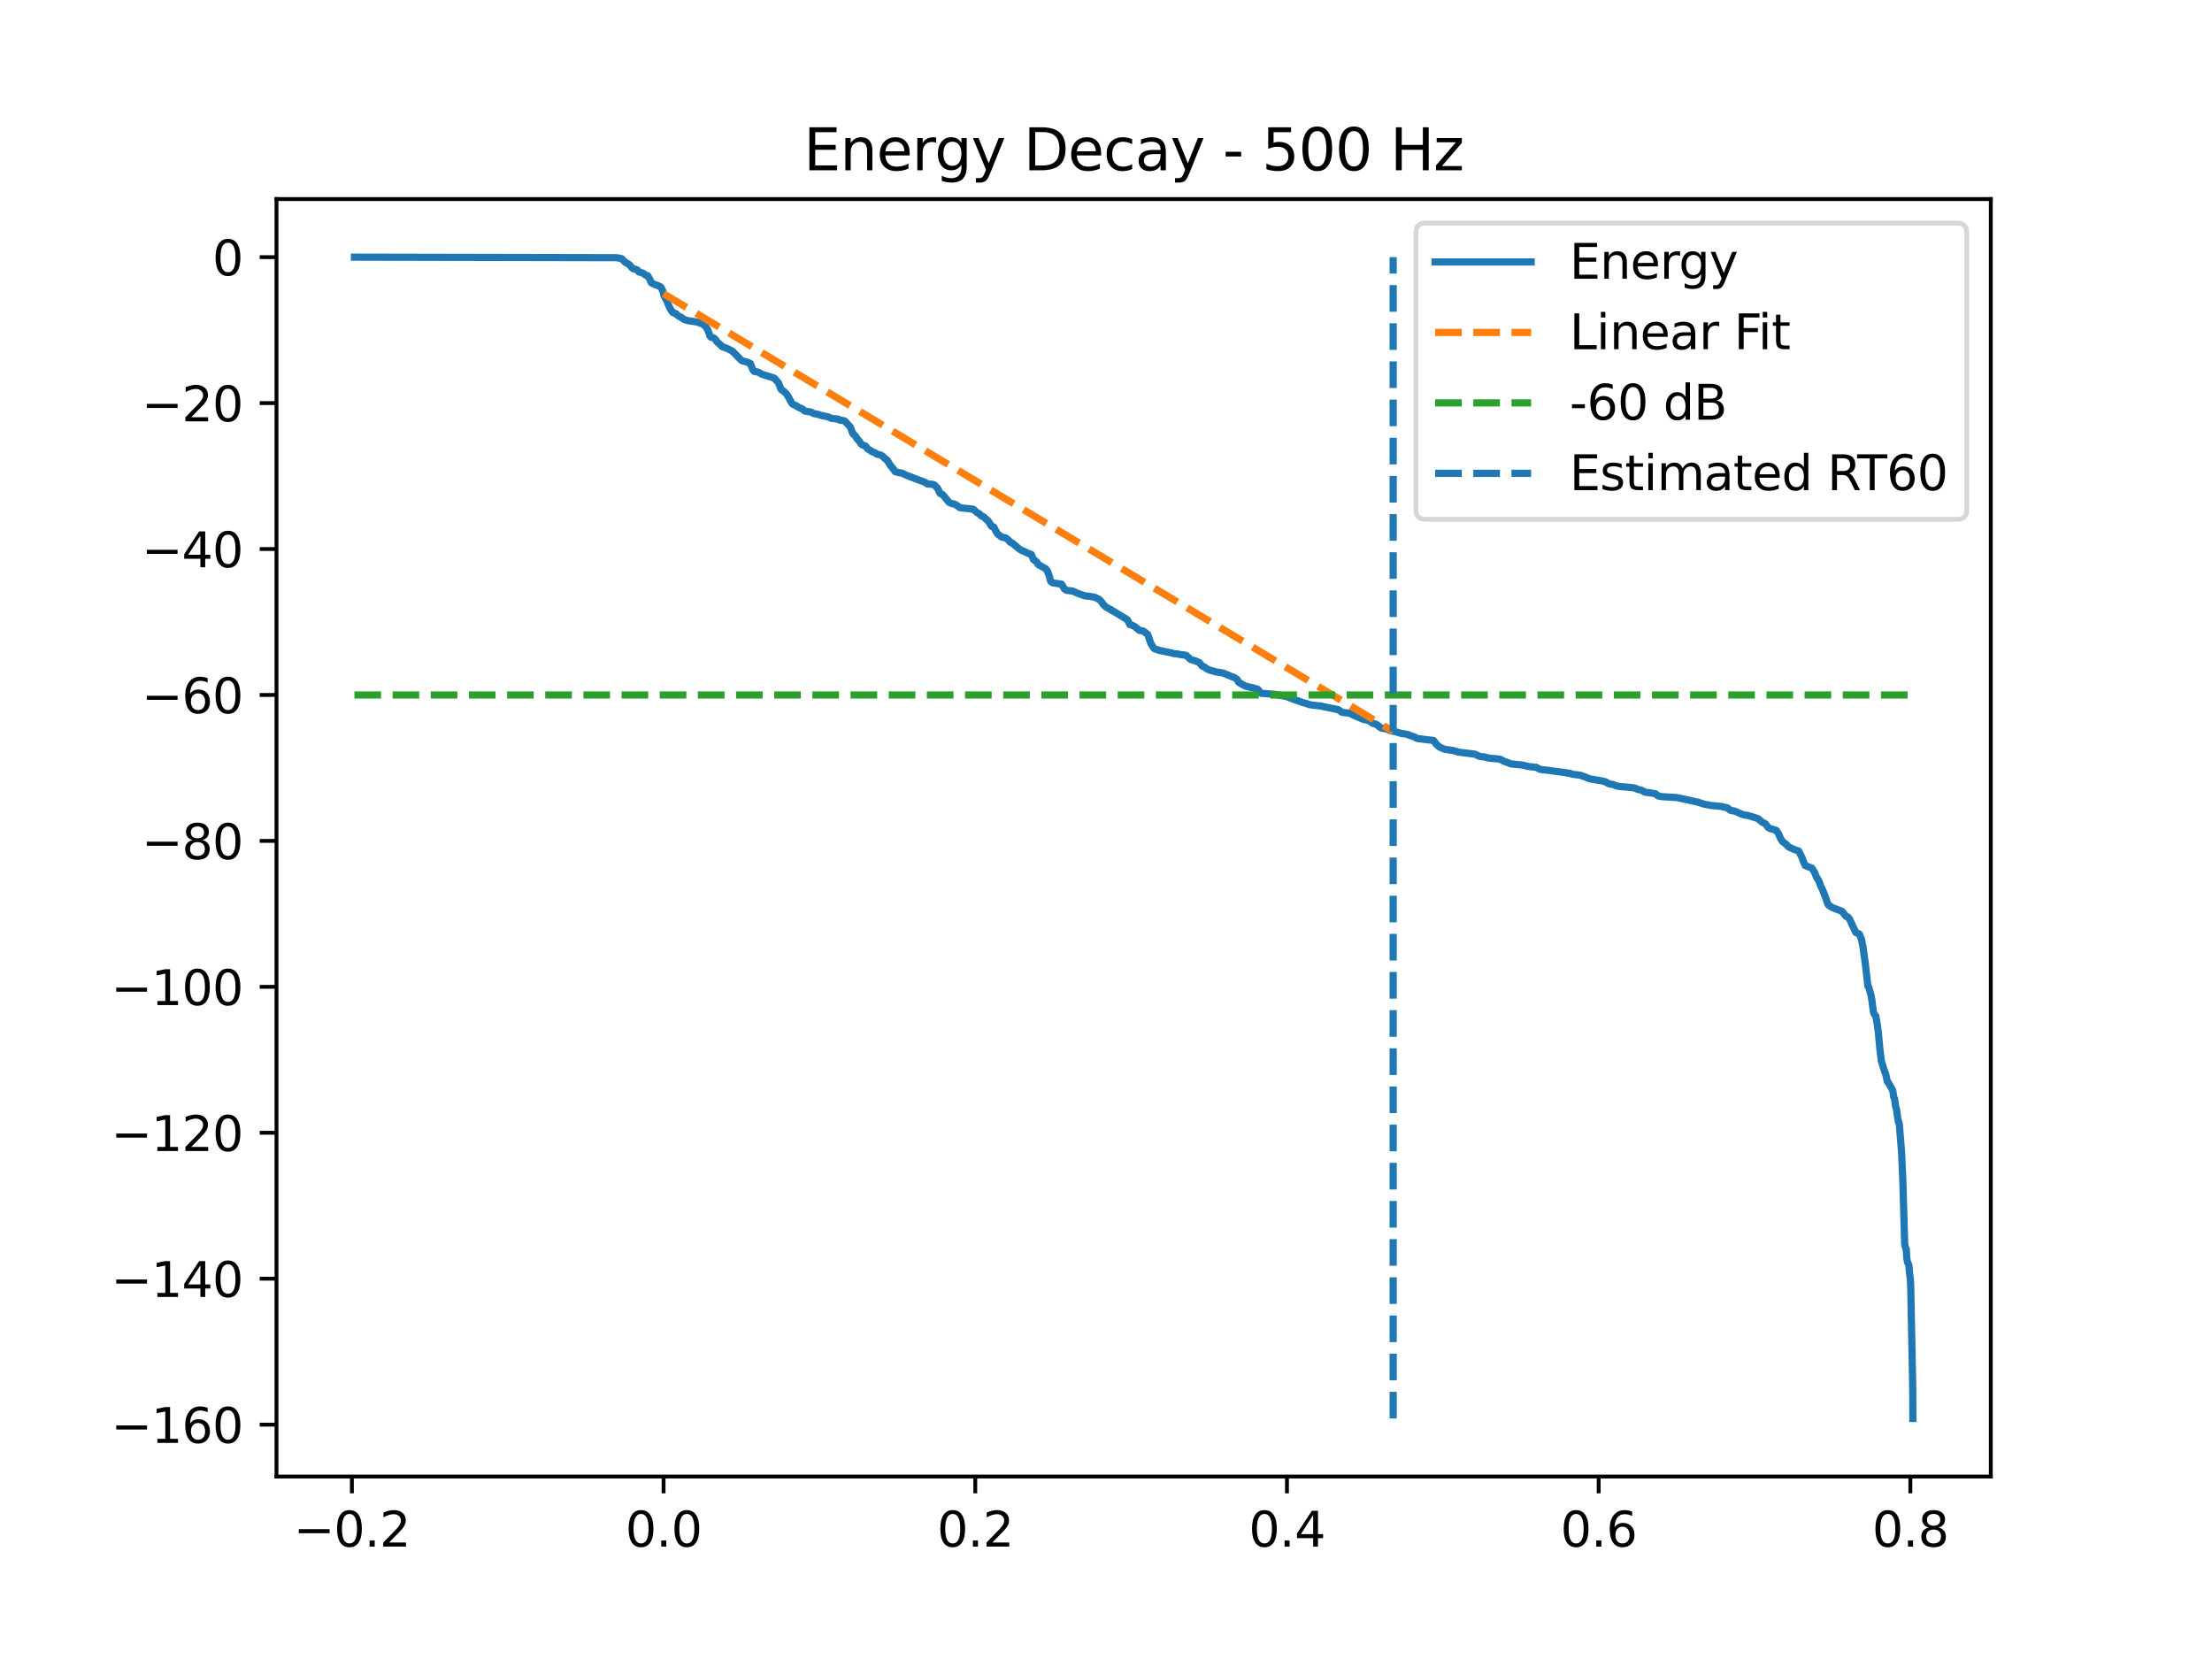 <?xml version="1.0" encoding="utf-8" standalone="no"?>
<!DOCTYPE svg PUBLIC "-//W3C//DTD SVG 1.1//EN"
  "http://www.w3.org/Graphics/SVG/1.1/DTD/svg11.dtd">
<svg xmlns:xlink="http://www.w3.org/1999/xlink" width="460.8pt" height="345.6pt" viewBox="0 0 460.8 345.6" xmlns="http://www.w3.org/2000/svg" version="1.1">
 <defs>
  <style type="text/css">*{stroke-linejoin: round; stroke-linecap: butt}</style>
 </defs>
 <g id="figure_1">
  <g id="patch_1">
   <path d="M 0 345.6 
L 460.8 345.6 
L 460.8 0 
L 0 0 
z
" style="fill: #ffffff"/>
  </g>
  <g id="axes_1">
   <g id="patch_2">
    <path d="M 57.6 307.584 
L 414.72 307.584 
L 414.72 41.472 
L 57.6 41.472 
z
" style="fill: #ffffff"/>
   </g>
   <g id="matplotlib.axis_1">
    <g id="xtick_1">
     <g id="line2d_1">
      <defs>
       <path id="m80b28bfad6" d="M 0 0 
L 0 3.5 
" style="stroke: #000000; stroke-width: 0.8"/>
      </defs>
      <g>
       <use xlink:href="#m80b28bfad6" x="73.305" y="307.584" style="stroke: #000000; stroke-width: 0.8"/>
      </g>
     </g>
     <g id="text_1">
      <!-- −0.2 -->
      <g transform="translate(61.164 322.182) scale(0.1 -0.1)">
       <defs>
        <path id="DejaVuSans-2212" d="M 678 2272 
L 4684 2272 
L 4684 1741 
L 678 1741 
L 678 2272 
z
" transform="scale(0.016)"/>
        <path id="DejaVuSans-30" d="M 2034 4250 
Q 1547 4250 1301 3770 
Q 1056 3291 1056 2328 
Q 1056 1369 1301 889 
Q 1547 409 2034 409 
Q 2525 409 2770 889 
Q 3016 1369 3016 2328 
Q 3016 3291 2770 3770 
Q 2525 4250 2034 4250 
z
M 2034 4750 
Q 2819 4750 3233 4129 
Q 3647 3509 3647 2328 
Q 3647 1150 3233 529 
Q 2819 -91 2034 -91 
Q 1250 -91 836 529 
Q 422 1150 422 2328 
Q 422 3509 836 4129 
Q 1250 4750 2034 4750 
z
" transform="scale(0.016)"/>
        <path id="DejaVuSans-2e" d="M 684 794 
L 1344 794 
L 1344 0 
L 684 0 
L 684 794 
z
" transform="scale(0.016)"/>
        <path id="DejaVuSans-32" d="M 1228 531 
L 3431 531 
L 3431 0 
L 469 0 
L 469 531 
Q 828 903 1448 1529 
Q 2069 2156 2228 2338 
Q 2531 2678 2651 2914 
Q 2772 3150 2772 3378 
Q 2772 3750 2511 3984 
Q 2250 4219 1831 4219 
Q 1534 4219 1204 4116 
Q 875 4013 500 3803 
L 500 4441 
Q 881 4594 1212 4672 
Q 1544 4750 1819 4750 
Q 2544 4750 2975 4387 
Q 3406 4025 3406 3419 
Q 3406 3131 3298 2873 
Q 3191 2616 2906 2266 
Q 2828 2175 2409 1742 
Q 1991 1309 1228 531 
z
" transform="scale(0.016)"/>
       </defs>
       <use xlink:href="#DejaVuSans-2212"/>
       <use xlink:href="#DejaVuSans-30" transform="translate(83.789 0)"/>
       <use xlink:href="#DejaVuSans-2e" transform="translate(147.412 0)"/>
       <use xlink:href="#DejaVuSans-32" transform="translate(179.199 0)"/>
      </g>
     </g>
    </g>
    <g id="xtick_2">
     <g id="line2d_2">
      <g>
       <use xlink:href="#m80b28bfad6" x="138.236" y="307.584" style="stroke: #000000; stroke-width: 0.8"/>
      </g>
     </g>
     <g id="text_2">
      <!-- 0.0 -->
      <g transform="translate(130.285 322.182) scale(0.1 -0.1)">
       <use xlink:href="#DejaVuSans-30"/>
       <use xlink:href="#DejaVuSans-2e" transform="translate(63.623 0)"/>
       <use xlink:href="#DejaVuSans-30" transform="translate(95.41 0)"/>
      </g>
     </g>
    </g>
    <g id="xtick_3">
     <g id="line2d_3">
      <g>
       <use xlink:href="#m80b28bfad6" x="203.167" y="307.584" style="stroke: #000000; stroke-width: 0.8"/>
      </g>
     </g>
     <g id="text_3">
      <!-- 0.2 -->
      <g transform="translate(195.215 322.182) scale(0.1 -0.1)">
       <use xlink:href="#DejaVuSans-30"/>
       <use xlink:href="#DejaVuSans-2e" transform="translate(63.623 0)"/>
       <use xlink:href="#DejaVuSans-32" transform="translate(95.41 0)"/>
      </g>
     </g>
    </g>
    <g id="xtick_4">
     <g id="line2d_4">
      <g>
       <use xlink:href="#m80b28bfad6" x="268.098" y="307.584" style="stroke: #000000; stroke-width: 0.8"/>
      </g>
     </g>
     <g id="text_4">
      <!-- 0.4 -->
      <g transform="translate(260.146 322.182) scale(0.1 -0.1)">
       <defs>
        <path id="DejaVuSans-34" d="M 2419 4116 
L 825 1625 
L 2419 1625 
L 2419 4116 
z
M 2253 4666 
L 3047 4666 
L 3047 1625 
L 3713 1625 
L 3713 1100 
L 3047 1100 
L 3047 0 
L 2419 0 
L 2419 1100 
L 313 1100 
L 313 1709 
L 2253 4666 
z
" transform="scale(0.016)"/>
       </defs>
       <use xlink:href="#DejaVuSans-30"/>
       <use xlink:href="#DejaVuSans-2e" transform="translate(63.623 0)"/>
       <use xlink:href="#DejaVuSans-34" transform="translate(95.41 0)"/>
      </g>
     </g>
    </g>
    <g id="xtick_5">
     <g id="line2d_5">
      <g>
       <use xlink:href="#m80b28bfad6" x="333.029" y="307.584" style="stroke: #000000; stroke-width: 0.8"/>
      </g>
     </g>
     <g id="text_5">
      <!-- 0.6 -->
      <g transform="translate(325.077 322.182) scale(0.1 -0.1)">
       <defs>
        <path id="DejaVuSans-36" d="M 2113 2584 
Q 1688 2584 1439 2293 
Q 1191 2003 1191 1497 
Q 1191 994 1439 701 
Q 1688 409 2113 409 
Q 2538 409 2786 701 
Q 3034 994 3034 1497 
Q 3034 2003 2786 2293 
Q 2538 2584 2113 2584 
z
M 3366 4563 
L 3366 3988 
Q 3128 4100 2886 4159 
Q 2644 4219 2406 4219 
Q 1781 4219 1451 3797 
Q 1122 3375 1075 2522 
Q 1259 2794 1537 2939 
Q 1816 3084 2150 3084 
Q 2853 3084 3261 2657 
Q 3669 2231 3669 1497 
Q 3669 778 3244 343 
Q 2819 -91 2113 -91 
Q 1303 -91 875 529 
Q 447 1150 447 2328 
Q 447 3434 972 4092 
Q 1497 4750 2381 4750 
Q 2619 4750 2861 4703 
Q 3103 4656 3366 4563 
z
" transform="scale(0.016)"/>
       </defs>
       <use xlink:href="#DejaVuSans-30"/>
       <use xlink:href="#DejaVuSans-2e" transform="translate(63.623 0)"/>
       <use xlink:href="#DejaVuSans-36" transform="translate(95.41 0)"/>
      </g>
     </g>
    </g>
    <g id="xtick_6">
     <g id="line2d_6">
      <g>
       <use xlink:href="#m80b28bfad6" x="397.96" y="307.584" style="stroke: #000000; stroke-width: 0.8"/>
      </g>
     </g>
     <g id="text_6">
      <!-- 0.8 -->
      <g transform="translate(390.008 322.182) scale(0.1 -0.1)">
       <defs>
        <path id="DejaVuSans-38" d="M 2034 2216 
Q 1584 2216 1326 1975 
Q 1069 1734 1069 1313 
Q 1069 891 1326 650 
Q 1584 409 2034 409 
Q 2484 409 2743 651 
Q 3003 894 3003 1313 
Q 3003 1734 2745 1975 
Q 2488 2216 2034 2216 
z
M 1403 2484 
Q 997 2584 770 2862 
Q 544 3141 544 3541 
Q 544 4100 942 4425 
Q 1341 4750 2034 4750 
Q 2731 4750 3128 4425 
Q 3525 4100 3525 3541 
Q 3525 3141 3298 2862 
Q 3072 2584 2669 2484 
Q 3125 2378 3379 2068 
Q 3634 1759 3634 1313 
Q 3634 634 3220 271 
Q 2806 -91 2034 -91 
Q 1263 -91 848 271 
Q 434 634 434 1313 
Q 434 1759 690 2068 
Q 947 2378 1403 2484 
z
M 1172 3481 
Q 1172 3119 1398 2916 
Q 1625 2713 2034 2713 
Q 2441 2713 2670 2916 
Q 2900 3119 2900 3481 
Q 2900 3844 2670 4047 
Q 2441 4250 2034 4250 
Q 1625 4250 1398 4047 
Q 1172 3844 1172 3481 
z
" transform="scale(0.016)"/>
       </defs>
       <use xlink:href="#DejaVuSans-30"/>
       <use xlink:href="#DejaVuSans-2e" transform="translate(63.623 0)"/>
       <use xlink:href="#DejaVuSans-38" transform="translate(95.41 0)"/>
      </g>
     </g>
    </g>
   </g>
   <g id="matplotlib.axis_2">
    <g id="ytick_1">
     <g id="line2d_7">
      <defs>
       <path id="mfe8aa0fa8b" d="M 0 0 
L -3.5 0 
" style="stroke: #000000; stroke-width: 0.8"/>
      </defs>
      <g>
       <use xlink:href="#mfe8aa0fa8b" x="57.6" y="296.78" style="stroke: #000000; stroke-width: 0.8"/>
      </g>
     </g>
     <g id="text_7">
      <!-- −160 -->
      <g transform="translate(23.133 300.579) scale(0.1 -0.1)">
       <defs>
        <path id="DejaVuSans-31" d="M 794 531 
L 1825 531 
L 1825 4091 
L 703 3866 
L 703 4441 
L 1819 4666 
L 2450 4666 
L 2450 531 
L 3481 531 
L 3481 0 
L 794 0 
L 794 531 
z
" transform="scale(0.016)"/>
       </defs>
       <use xlink:href="#DejaVuSans-2212"/>
       <use xlink:href="#DejaVuSans-31" transform="translate(83.789 0)"/>
       <use xlink:href="#DejaVuSans-36" transform="translate(147.412 0)"/>
       <use xlink:href="#DejaVuSans-30" transform="translate(211.035 0)"/>
      </g>
     </g>
    </g>
    <g id="ytick_2">
     <g id="line2d_8">
      <g>
       <use xlink:href="#mfe8aa0fa8b" x="57.6" y="266.378" style="stroke: #000000; stroke-width: 0.8"/>
      </g>
     </g>
     <g id="text_8">
      <!-- −140 -->
      <g transform="translate(23.133 270.177) scale(0.1 -0.1)">
       <use xlink:href="#DejaVuSans-2212"/>
       <use xlink:href="#DejaVuSans-31" transform="translate(83.789 0)"/>
       <use xlink:href="#DejaVuSans-34" transform="translate(147.412 0)"/>
       <use xlink:href="#DejaVuSans-30" transform="translate(211.035 0)"/>
      </g>
     </g>
    </g>
    <g id="ytick_3">
     <g id="line2d_9">
      <g>
       <use xlink:href="#mfe8aa0fa8b" x="57.6" y="235.977" style="stroke: #000000; stroke-width: 0.8"/>
      </g>
     </g>
     <g id="text_9">
      <!-- −120 -->
      <g transform="translate(23.133 239.776) scale(0.1 -0.1)">
       <use xlink:href="#DejaVuSans-2212"/>
       <use xlink:href="#DejaVuSans-31" transform="translate(83.789 0)"/>
       <use xlink:href="#DejaVuSans-32" transform="translate(147.412 0)"/>
       <use xlink:href="#DejaVuSans-30" transform="translate(211.035 0)"/>
      </g>
     </g>
    </g>
    <g id="ytick_4">
     <g id="line2d_10">
      <g>
       <use xlink:href="#mfe8aa0fa8b" x="57.6" y="205.575" style="stroke: #000000; stroke-width: 0.8"/>
      </g>
     </g>
     <g id="text_10">
      <!-- −100 -->
      <g transform="translate(23.133 209.374) scale(0.1 -0.1)">
       <use xlink:href="#DejaVuSans-2212"/>
       <use xlink:href="#DejaVuSans-31" transform="translate(83.789 0)"/>
       <use xlink:href="#DejaVuSans-30" transform="translate(147.412 0)"/>
       <use xlink:href="#DejaVuSans-30" transform="translate(211.035 0)"/>
      </g>
     </g>
    </g>
    <g id="ytick_5">
     <g id="line2d_11">
      <g>
       <use xlink:href="#mfe8aa0fa8b" x="57.6" y="175.174" style="stroke: #000000; stroke-width: 0.8"/>
      </g>
     </g>
     <g id="text_11">
      <!-- −80 -->
      <g transform="translate(29.495 178.973) scale(0.1 -0.1)">
       <use xlink:href="#DejaVuSans-2212"/>
       <use xlink:href="#DejaVuSans-38" transform="translate(83.789 0)"/>
       <use xlink:href="#DejaVuSans-30" transform="translate(147.412 0)"/>
      </g>
     </g>
    </g>
    <g id="ytick_6">
     <g id="line2d_12">
      <g>
       <use xlink:href="#mfe8aa0fa8b" x="57.6" y="144.772" style="stroke: #000000; stroke-width: 0.8"/>
      </g>
     </g>
     <g id="text_12">
      <!-- −60 -->
      <g transform="translate(29.495 148.572) scale(0.1 -0.1)">
       <use xlink:href="#DejaVuSans-2212"/>
       <use xlink:href="#DejaVuSans-36" transform="translate(83.789 0)"/>
       <use xlink:href="#DejaVuSans-30" transform="translate(147.412 0)"/>
      </g>
     </g>
    </g>
    <g id="ytick_7">
     <g id="line2d_13">
      <g>
       <use xlink:href="#mfe8aa0fa8b" x="57.6" y="114.371" style="stroke: #000000; stroke-width: 0.8"/>
      </g>
     </g>
     <g id="text_13">
      <!-- −40 -->
      <g transform="translate(29.495 118.17) scale(0.1 -0.1)">
       <use xlink:href="#DejaVuSans-2212"/>
       <use xlink:href="#DejaVuSans-34" transform="translate(83.789 0)"/>
       <use xlink:href="#DejaVuSans-30" transform="translate(147.412 0)"/>
      </g>
     </g>
    </g>
    <g id="ytick_8">
     <g id="line2d_14">
      <g>
       <use xlink:href="#mfe8aa0fa8b" x="57.6" y="83.969" style="stroke: #000000; stroke-width: 0.8"/>
      </g>
     </g>
     <g id="text_14">
      <!-- −20 -->
      <g transform="translate(29.495 87.769) scale(0.1 -0.1)">
       <use xlink:href="#DejaVuSans-2212"/>
       <use xlink:href="#DejaVuSans-32" transform="translate(83.789 0)"/>
       <use xlink:href="#DejaVuSans-30" transform="translate(147.412 0)"/>
      </g>
     </g>
    </g>
    <g id="ytick_9">
     <g id="line2d_15">
      <g>
       <use xlink:href="#mfe8aa0fa8b" x="57.6" y="53.568" style="stroke: #000000; stroke-width: 0.8"/>
      </g>
     </g>
     <g id="text_15">
      <!-- 0 -->
      <g transform="translate(44.237 57.367) scale(0.1 -0.1)">
       <use xlink:href="#DejaVuSans-30"/>
      </g>
     </g>
    </g>
   </g>
   <g id="line2d_16">
    <path d="M 73.833 53.568 
L 128.199 53.678 
L 128.753 53.736 
L 129.504 53.886 
L 130.296 54.677 
L 130.58 54.797 
L 131.209 55.228 
L 131.648 55.773 
L 131.926 55.986 
L 132.156 56.03 
L 132.717 56.218 
L 133.136 56.67 
L 133.63 56.817 
L 133.989 56.925 
L 134.455 57.305 
L 134.908 57.421 
L 135.226 57.959 
L 135.402 58.256 
L 135.49 58.496 
L 135.693 58.892 
L 135.882 59.028 
L 136.586 59.338 
L 136.795 59.392 
L 137.519 59.702 
L 137.736 59.915 
L 137.823 60.078 
L 138.162 60.852 
L 138.31 61.617 
L 138.473 61.877 
L 138.567 62.014 
L 138.953 62.779 
L 139.048 63.005 
L 139.339 63.737 
L 139.44 63.93 
L 139.744 64.543 
L 139.846 64.672 
L 140.13 65.101 
L 140.847 65.369 
L 141.131 65.667 
L 141.53 65.953 
L 141.963 66.125 
L 142.396 66.488 
L 142.687 66.607 
L 143.275 66.791 
L 145.034 67.046 
L 145.879 67.305 
L 146.677 67.698 
L 146.981 68.051 
L 147.11 68.232 
L 147.381 68.593 
L 147.468 68.815 
L 147.725 69.478 
L 147.847 69.926 
L 148.01 70.129 
L 148.185 70.281 
L 148.442 70.313 
L 148.726 70.426 
L 148.95 70.629 
L 149.146 70.827 
L 149.261 71.09 
L 149.437 71.25 
L 150.032 71.793 
L 150.214 71.947 
L 150.357 72.148 
L 150.559 72.261 
L 150.904 72.37 
L 151.391 72.559 
L 152.44 73.07 
L 152.751 73.326 
L 154.462 75.089 
L 154.638 75.17 
L 155.551 75.394 
L 156.302 75.719 
L 156.823 77.004 
L 156.917 77.137 
L 157.127 77.372 
L 157.851 77.495 
L 158.574 77.862 
L 158.777 77.984 
L 161.084 78.696 
L 161.327 78.803 
L 162.01 79.563 
L 162.193 79.783 
L 162.281 80.06 
L 162.484 80.52 
L 162.572 80.803 
L 162.761 81.163 
L 163.37 81.598 
L 163.877 82.096 
L 163.978 82.278 
L 164.202 82.609 
L 164.29 82.797 
L 164.506 83.153 
L 164.607 83.416 
L 164.797 83.685 
L 164.892 83.913 
L 165.081 84.166 
L 166.068 84.639 
L 166.292 84.825 
L 167.198 85.221 
L 167.543 85.577 
L 167.759 85.646 
L 168.943 85.833 
L 169.356 86.062 
L 169.558 86.173 
L 169.917 86.22 
L 170.519 86.347 
L 171.019 86.532 
L 171.912 86.728 
L 172.176 86.771 
L 172.717 86.908 
L 173.042 87.113 
L 173.36 87.172 
L 174.577 87.296 
L 175.01 87.56 
L 175.497 87.578 
L 175.957 87.69 
L 176.856 88.655 
L 177.053 88.851 
L 177.141 88.991 
L 177.695 90.408 
L 177.871 90.479 
L 178.013 90.634 
L 178.331 91.003 
L 178.459 91.317 
L 178.649 91.536 
L 178.811 91.645 
L 179.474 92.562 
L 179.616 92.668 
L 179.832 92.776 
L 180.265 92.886 
L 180.786 93.524 
L 181.462 93.928 
L 181.686 94.118 
L 182.281 94.313 
L 182.66 94.614 
L 183.316 94.742 
L 183.857 95.019 
L 184.371 95.546 
L 184.601 95.689 
L 184.851 95.901 
L 184.959 96.145 
L 185.149 96.375 
L 185.243 96.591 
L 185.453 96.916 
L 185.568 97.043 
L 185.859 97.426 
L 185.981 97.544 
L 186.298 97.967 
L 186.434 98.198 
L 186.616 98.319 
L 187.949 98.573 
L 188.754 98.982 
L 191.588 100.063 
L 191.878 100.162 
L 192.71 100.461 
L 192.913 100.599 
L 193.062 100.771 
L 193.258 100.831 
L 194.34 100.901 
L 194.631 101.02 
L 195.301 101.694 
L 195.578 102.213 
L 195.68 102.518 
L 195.862 102.805 
L 196.383 103.026 
L 197.709 104.652 
L 198.04 104.812 
L 198.297 104.89 
L 198.649 104.964 
L 199.034 105.097 
L 200.015 105.778 
L 202.261 106.01 
L 202.809 106.115 
L 203.539 106.804 
L 203.85 106.93 
L 203.992 107.05 
L 204.229 107.221 
L 204.357 107.411 
L 204.554 107.54 
L 204.905 107.656 
L 205.69 108.4 
L 205.886 108.539 
L 205.987 108.722 
L 206.224 109.104 
L 206.319 109.274 
L 206.542 109.621 
L 207.036 109.793 
L 207.442 110.63 
L 207.888 111.31 
L 208.064 111.419 
L 208.375 111.642 
L 208.531 111.793 
L 208.754 111.911 
L 209.511 112.055 
L 209.985 112.435 
L 210.188 112.615 
L 210.309 112.817 
L 210.506 112.987 
L 210.871 113.109 
L 211.243 113.447 
L 211.419 113.597 
L 212.305 114.324 
L 212.893 114.707 
L 213.36 114.849 
L 214.07 115.244 
L 214.834 115.49 
L 215.321 116.608 
L 215.592 116.747 
L 216.025 117.137 
L 216.288 117.604 
L 217.553 118.326 
L 217.79 118.446 
L 217.912 118.571 
L 218.216 118.997 
L 218.311 119.257 
L 218.602 120.068 
L 218.703 120.522 
L 218.913 121.16 
L 219.055 121.271 
L 219.305 121.415 
L 221.145 121.69 
L 221.733 122.674 
L 221.909 122.812 
L 222.166 122.974 
L 222.585 123.017 
L 223.492 123.137 
L 224.445 123.574 
L 225.588 123.987 
L 226.075 124.138 
L 227.171 124.252 
L 228.111 124.446 
L 228.808 124.78 
L 229.011 124.89 
L 229.525 125.439 
L 229.822 125.911 
L 230.337 126.41 
L 230.891 126.74 
L 231.135 126.858 
L 231.398 126.967 
L 231.561 127.159 
L 231.764 127.233 
L 232.007 127.361 
L 234.855 129.097 
L 235.362 130.109 
L 235.572 130.152 
L 236.146 130.386 
L 236.424 130.559 
L 236.573 130.696 
L 236.809 130.841 
L 236.938 130.989 
L 237.154 131.168 
L 237.344 131.323 
L 237.601 131.349 
L 238.189 131.469 
L 238.825 131.96 
L 239.089 132.17 
L 239.738 134.027 
L 240.117 134.653 
L 240.259 134.91 
L 240.455 135.084 
L 240.651 135.217 
L 240.982 135.291 
L 241.226 135.397 
L 241.456 135.478 
L 244.188 136.038 
L 244.52 136.16 
L 245.169 136.208 
L 245.859 136.354 
L 246.312 136.396 
L 247.077 136.509 
L 248.044 137.387 
L 248.801 137.607 
L 249.119 137.719 
L 249.829 138.023 
L 250.425 138.755 
L 250.654 138.83 
L 250.898 138.938 
L 251.392 139.303 
L 251.628 139.433 
L 252.17 139.655 
L 252.886 139.829 
L 253.177 139.943 
L 254.571 140.161 
L 254.841 140.224 
L 255.802 140.618 
L 256.688 140.997 
L 257.053 141.107 
L 257.635 141.468 
L 257.831 141.702 
L 257.946 142.018 
L 258.115 142.193 
L 259.15 142.767 
L 259.353 142.892 
L 260.299 143.141 
L 260.651 143.192 
L 261.064 143.302 
L 261.442 143.425 
L 261.97 143.561 
L 262.214 143.811 
L 262.416 144.091 
L 262.525 144.223 
L 262.748 144.431 
L 265.338 144.621 
L 265.866 144.712 
L 266.833 144.902 
L 267.185 144.941 
L 267.929 145.061 
L 268.585 145.332 
L 269.261 145.584 
L 269.484 145.701 
L 270.546 146.035 
L 271.432 146.374 
L 272.481 146.656 
L 272.704 146.773 
L 273.448 146.893 
L 273.881 146.928 
L 274.672 147.038 
L 275.206 147.065 
L 275.714 147.214 
L 276.221 147.312 
L 278.805 147.837 
L 279.441 148.289 
L 279.664 148.415 
L 281.145 148.563 
L 281.99 148.989 
L 284.107 149.9 
L 284.757 150.015 
L 285.305 150.177 
L 285.832 150.593 
L 286.049 150.72 
L 286.339 150.765 
L 286.766 150.922 
L 287.219 151.264 
L 287.469 151.506 
L 287.665 151.627 
L 287.936 151.688 
L 288.801 151.839 
L 289.268 152.028 
L 289.471 152.141 
L 289.714 152.219 
L 290.878 152.48 
L 291.554 152.682 
L 291.98 152.8 
L 292.643 152.884 
L 293.462 153.064 
L 293.746 153.228 
L 294.72 153.53 
L 294.875 153.683 
L 295.146 153.797 
L 295.396 153.86 
L 297.635 154.131 
L 298.636 154.246 
L 298.764 154.477 
L 298.954 154.641 
L 299.055 154.828 
L 299.271 155.122 
L 299.414 155.229 
L 299.671 155.434 
L 299.826 155.602 
L 300.043 155.698 
L 300.773 156.025 
L 301.375 156.144 
L 302.924 156.388 
L 303.803 156.681 
L 307.212 157.097 
L 307.787 157.359 
L 308.186 157.551 
L 308.463 157.623 
L 309.106 157.656 
L 309.552 157.765 
L 309.945 157.89 
L 310.871 158.004 
L 311.777 158.055 
L 312.562 158.173 
L 313.123 158.498 
L 313.428 158.632 
L 313.705 158.732 
L 314.835 159.149 
L 317.094 159.363 
L 318.46 159.685 
L 320.043 159.843 
L 320.645 160.19 
L 320.875 160.271 
L 321.186 160.332 
L 322.843 160.499 
L 323.201 160.583 
L 325.44 160.857 
L 327.09 161.119 
L 327.645 161.305 
L 329.16 161.478 
L 330.418 161.926 
L 330.756 162.084 
L 331.223 162.255 
L 332.42 162.463 
L 332.751 162.509 
L 333.374 162.618 
L 333.807 162.697 
L 334.415 162.855 
L 334.686 163.015 
L 335.268 163.312 
L 336.032 163.422 
L 336.756 163.731 
L 337.513 163.861 
L 338.331 163.916 
L 339.461 164.027 
L 340.056 164.077 
L 340.672 164.192 
L 340.996 164.375 
L 341.294 164.466 
L 341.862 164.58 
L 342.714 165.032 
L 343.546 165.141 
L 344.189 165.233 
L 344.872 165.36 
L 345.44 165.829 
L 346.171 165.956 
L 347.185 166.017 
L 349.329 166.147 
L 352.61 166.857 
L 353.928 167.162 
L 354.855 167.488 
L 356.093 167.732 
L 356.465 167.806 
L 357.446 167.884 
L 358.568 168.002 
L 359.88 168.307 
L 360.401 168.749 
L 360.658 168.861 
L 361.253 168.94 
L 361.707 169.104 
L 362.397 169.424 
L 362.971 169.662 
L 363.357 169.757 
L 364.121 169.876 
L 366.211 170.517 
L 367.063 171.244 
L 367.767 171.62 
L 368.315 172.342 
L 368.551 172.513 
L 368.754 172.607 
L 369.992 172.965 
L 370.276 173.34 
L 370.472 173.65 
L 370.553 173.802 
L 370.885 174.592 
L 371.338 175.336 
L 372.008 175.805 
L 372.19 175.989 
L 372.312 176.108 
L 372.589 176.399 
L 372.758 176.522 
L 373.015 176.611 
L 373.82 176.996 
L 374.7 177.281 
L 374.855 177.563 
L 375.444 178.765 
L 375.653 179.384 
L 375.728 179.536 
L 376.032 180.285 
L 376.898 180.648 
L 377.412 180.812 
L 377.804 181.401 
L 378 181.754 
L 378.081 181.914 
L 378.393 182.691 
L 378.514 182.902 
L 378.798 183.356 
L 378.886 183.486 
L 379.427 184.904 
L 379.529 185.013 
L 380.124 186.488 
L 380.205 186.69 
L 380.51 187.559 
L 380.611 187.897 
L 380.834 188.447 
L 380.963 188.568 
L 381.213 188.769 
L 381.544 188.945 
L 381.747 189.079 
L 382.748 189.462 
L 383.729 189.845 
L 384.588 190.91 
L 384.967 191.026 
L 385.312 191.51 
L 386.59 194.245 
L 387.219 194.529 
L 387.368 194.638 
L 387.794 195.733 
L 388.092 197.269 
L 388.179 197.907 
L 388.464 199.939 
L 388.531 200.328 
L 389.12 205.461 
L 389.295 205.637 
L 389.769 207.343 
L 389.979 208.553 
L 390.06 209.313 
L 390.269 210.803 
L 390.344 211.024 
L 390.54 211.421 
L 390.763 211.634 
L 391.088 213.553 
L 391.27 214.901 
L 391.338 215.56 
L 391.636 218.773 
L 391.927 221.034 
L 392.623 223.307 
L 392.786 223.605 
L 392.867 223.941 
L 393.171 225.314 
L 393.313 225.433 
L 394.057 226.731 
L 394.24 227.061 
L 394.314 227.224 
L 394.476 228.477 
L 394.639 228.846 
L 394.706 229.012 
L 394.855 230.298 
L 395.045 231.043 
L 395.112 231.177 
L 395.227 232.236 
L 395.45 233.655 
L 395.572 233.762 
L 395.674 234.36 
L 396.127 239.965 
L 396.377 245.408 
L 396.458 247.943 
L 396.776 259.063 
L 396.938 259.901 
L 397.094 260.137 
L 397.209 261.968 
L 397.371 262.988 
L 397.486 263.129 
L 397.662 263.588 
L 397.784 265.221 
L 397.966 266.492 
L 398.041 268.179 
L 398.46 289.17 
L 398.481 295.488 
L 398.481 295.488 
" clip-path="url(#pb14fcfb785)" style="fill: none; stroke: #1f77b4; stroke-width: 1.5; stroke-linecap: square"/>
   </g>
   <g id="line2d_17">
    <path d="M 138.236 61.184 
L 290.222 152.373 
" clip-path="url(#pb14fcfb785)" style="fill: none; stroke-dasharray: 5.55,2.4; stroke-dashoffset: 0; stroke: #ff7f0e; stroke-width: 1.5"/>
   </g>
   <g id="line2d_18">
    <path d="M 73.833 144.772 
L 398.487 144.772 
L 398.487 144.772 
" clip-path="url(#pb14fcfb785)" style="fill: none; stroke-dasharray: 5.55,2.4; stroke-dashoffset: 0; stroke: #2ca02c; stroke-width: 1.5"/>
   </g>
   <g id="LineCollection_1">
    <path d="M 290.222 295.488 
L 290.222 53.568 
" clip-path="url(#pb14fcfb785)" style="fill: none; stroke-dasharray: 5.55,2.4; stroke-dashoffset: 0; stroke: #1f77b4; stroke-width: 1.5"/>
   </g>
   <g id="patch_3">
    <path d="M 57.6 307.584 
L 57.6 41.472 
" style="fill: none; stroke: #000000; stroke-width: 0.8; stroke-linejoin: miter; stroke-linecap: square"/>
   </g>
   <g id="patch_4">
    <path d="M 414.72 307.584 
L 414.72 41.472 
" style="fill: none; stroke: #000000; stroke-width: 0.8; stroke-linejoin: miter; stroke-linecap: square"/>
   </g>
   <g id="patch_5">
    <path d="M 57.6 307.584 
L 414.72 307.584 
" style="fill: none; stroke: #000000; stroke-width: 0.8; stroke-linejoin: miter; stroke-linecap: square"/>
   </g>
   <g id="patch_6">
    <path d="M 57.6 41.472 
L 414.72 41.472 
" style="fill: none; stroke: #000000; stroke-width: 0.8; stroke-linejoin: miter; stroke-linecap: square"/>
   </g>
   <g id="text_16">
    <!-- Energy Decay - 500 Hz -->
    <g transform="translate(167.407 35.472) scale(0.12 -0.12)">
     <defs>
      <path id="DejaVuSans-45" d="M 628 4666 
L 3578 4666 
L 3578 4134 
L 1259 4134 
L 1259 2753 
L 3481 2753 
L 3481 2222 
L 1259 2222 
L 1259 531 
L 3634 531 
L 3634 0 
L 628 0 
L 628 4666 
z
" transform="scale(0.016)"/>
      <path id="DejaVuSans-6e" d="M 3513 2113 
L 3513 0 
L 2938 0 
L 2938 2094 
Q 2938 2591 2744 2837 
Q 2550 3084 2163 3084 
Q 1697 3084 1428 2787 
Q 1159 2491 1159 1978 
L 1159 0 
L 581 0 
L 581 3500 
L 1159 3500 
L 1159 2956 
Q 1366 3272 1645 3428 
Q 1925 3584 2291 3584 
Q 2894 3584 3203 3211 
Q 3513 2838 3513 2113 
z
" transform="scale(0.016)"/>
      <path id="DejaVuSans-65" d="M 3597 1894 
L 3597 1613 
L 953 1613 
Q 991 1019 1311 708 
Q 1631 397 2203 397 
Q 2534 397 2845 478 
Q 3156 559 3463 722 
L 3463 178 
Q 3153 47 2828 -22 
Q 2503 -91 2169 -91 
Q 1331 -91 842 396 
Q 353 884 353 1716 
Q 353 2575 817 3079 
Q 1281 3584 2069 3584 
Q 2775 3584 3186 3129 
Q 3597 2675 3597 1894 
z
M 3022 2063 
Q 3016 2534 2758 2815 
Q 2500 3097 2075 3097 
Q 1594 3097 1305 2825 
Q 1016 2553 972 2059 
L 3022 2063 
z
" transform="scale(0.016)"/>
      <path id="DejaVuSans-72" d="M 2631 2963 
Q 2534 3019 2420 3045 
Q 2306 3072 2169 3072 
Q 1681 3072 1420 2755 
Q 1159 2438 1159 1844 
L 1159 0 
L 581 0 
L 581 3500 
L 1159 3500 
L 1159 2956 
Q 1341 3275 1631 3429 
Q 1922 3584 2338 3584 
Q 2397 3584 2469 3576 
Q 2541 3569 2628 3553 
L 2631 2963 
z
" transform="scale(0.016)"/>
      <path id="DejaVuSans-67" d="M 2906 1791 
Q 2906 2416 2648 2759 
Q 2391 3103 1925 3103 
Q 1463 3103 1205 2759 
Q 947 2416 947 1791 
Q 947 1169 1205 825 
Q 1463 481 1925 481 
Q 2391 481 2648 825 
Q 2906 1169 2906 1791 
z
M 3481 434 
Q 3481 -459 3084 -895 
Q 2688 -1331 1869 -1331 
Q 1566 -1331 1297 -1286 
Q 1028 -1241 775 -1147 
L 775 -588 
Q 1028 -725 1275 -790 
Q 1522 -856 1778 -856 
Q 2344 -856 2625 -561 
Q 2906 -266 2906 331 
L 2906 616 
Q 2728 306 2450 153 
Q 2172 0 1784 0 
Q 1141 0 747 490 
Q 353 981 353 1791 
Q 353 2603 747 3093 
Q 1141 3584 1784 3584 
Q 2172 3584 2450 3431 
Q 2728 3278 2906 2969 
L 2906 3500 
L 3481 3500 
L 3481 434 
z
" transform="scale(0.016)"/>
      <path id="DejaVuSans-79" d="M 2059 -325 
Q 1816 -950 1584 -1140 
Q 1353 -1331 966 -1331 
L 506 -1331 
L 506 -850 
L 844 -850 
Q 1081 -850 1212 -737 
Q 1344 -625 1503 -206 
L 1606 56 
L 191 3500 
L 800 3500 
L 1894 763 
L 2988 3500 
L 3597 3500 
L 2059 -325 
z
" transform="scale(0.016)"/>
      <path id="DejaVuSans-20" transform="scale(0.016)"/>
      <path id="DejaVuSans-44" d="M 1259 4147 
L 1259 519 
L 2022 519 
Q 2988 519 3436 956 
Q 3884 1394 3884 2338 
Q 3884 3275 3436 3711 
Q 2988 4147 2022 4147 
L 1259 4147 
z
M 628 4666 
L 1925 4666 
Q 3281 4666 3915 4102 
Q 4550 3538 4550 2338 
Q 4550 1131 3912 565 
Q 3275 0 1925 0 
L 628 0 
L 628 4666 
z
" transform="scale(0.016)"/>
      <path id="DejaVuSans-63" d="M 3122 3366 
L 3122 2828 
Q 2878 2963 2633 3030 
Q 2388 3097 2138 3097 
Q 1578 3097 1268 2742 
Q 959 2388 959 1747 
Q 959 1106 1268 751 
Q 1578 397 2138 397 
Q 2388 397 2633 464 
Q 2878 531 3122 666 
L 3122 134 
Q 2881 22 2623 -34 
Q 2366 -91 2075 -91 
Q 1284 -91 818 406 
Q 353 903 353 1747 
Q 353 2603 823 3093 
Q 1294 3584 2113 3584 
Q 2378 3584 2631 3529 
Q 2884 3475 3122 3366 
z
" transform="scale(0.016)"/>
      <path id="DejaVuSans-61" d="M 2194 1759 
Q 1497 1759 1228 1600 
Q 959 1441 959 1056 
Q 959 750 1161 570 
Q 1363 391 1709 391 
Q 2188 391 2477 730 
Q 2766 1069 2766 1631 
L 2766 1759 
L 2194 1759 
z
M 3341 1997 
L 3341 0 
L 2766 0 
L 2766 531 
Q 2569 213 2275 61 
Q 1981 -91 1556 -91 
Q 1019 -91 701 211 
Q 384 513 384 1019 
Q 384 1609 779 1909 
Q 1175 2209 1959 2209 
L 2766 2209 
L 2766 2266 
Q 2766 2663 2505 2880 
Q 2244 3097 1772 3097 
Q 1472 3097 1187 3025 
Q 903 2953 641 2809 
L 641 3341 
Q 956 3463 1253 3523 
Q 1550 3584 1831 3584 
Q 2591 3584 2966 3190 
Q 3341 2797 3341 1997 
z
" transform="scale(0.016)"/>
      <path id="DejaVuSans-2d" d="M 313 2009 
L 1997 2009 
L 1997 1497 
L 313 1497 
L 313 2009 
z
" transform="scale(0.016)"/>
      <path id="DejaVuSans-35" d="M 691 4666 
L 3169 4666 
L 3169 4134 
L 1269 4134 
L 1269 2991 
Q 1406 3038 1543 3061 
Q 1681 3084 1819 3084 
Q 2600 3084 3056 2656 
Q 3513 2228 3513 1497 
Q 3513 744 3044 326 
Q 2575 -91 1722 -91 
Q 1428 -91 1123 -41 
Q 819 9 494 109 
L 494 744 
Q 775 591 1075 516 
Q 1375 441 1709 441 
Q 2250 441 2565 725 
Q 2881 1009 2881 1497 
Q 2881 1984 2565 2268 
Q 2250 2553 1709 2553 
Q 1456 2553 1204 2497 
Q 953 2441 691 2322 
L 691 4666 
z
" transform="scale(0.016)"/>
      <path id="DejaVuSans-48" d="M 628 4666 
L 1259 4666 
L 1259 2753 
L 3553 2753 
L 3553 4666 
L 4184 4666 
L 4184 0 
L 3553 0 
L 3553 2222 
L 1259 2222 
L 1259 0 
L 628 0 
L 628 4666 
z
" transform="scale(0.016)"/>
      <path id="DejaVuSans-7a" d="M 353 3500 
L 3084 3500 
L 3084 2975 
L 922 459 
L 3084 459 
L 3084 0 
L 275 0 
L 275 525 
L 2438 3041 
L 353 3041 
L 353 3500 
z
" transform="scale(0.016)"/>
     </defs>
     <use xlink:href="#DejaVuSans-45"/>
     <use xlink:href="#DejaVuSans-6e" transform="translate(63.184 0)"/>
     <use xlink:href="#DejaVuSans-65" transform="translate(126.562 0)"/>
     <use xlink:href="#DejaVuSans-72" transform="translate(188.086 0)"/>
     <use xlink:href="#DejaVuSans-67" transform="translate(227.449 0)"/>
     <use xlink:href="#DejaVuSans-79" transform="translate(290.926 0)"/>
     <use xlink:href="#DejaVuSans-20" transform="translate(350.105 0)"/>
     <use xlink:href="#DejaVuSans-44" transform="translate(381.893 0)"/>
     <use xlink:href="#DejaVuSans-65" transform="translate(458.895 0)"/>
     <use xlink:href="#DejaVuSans-63" transform="translate(520.418 0)"/>
     <use xlink:href="#DejaVuSans-61" transform="translate(575.398 0)"/>
     <use xlink:href="#DejaVuSans-79" transform="translate(636.678 0)"/>
     <use xlink:href="#DejaVuSans-20" transform="translate(695.857 0)"/>
     <use xlink:href="#DejaVuSans-2d" transform="translate(727.645 0)"/>
     <use xlink:href="#DejaVuSans-20" transform="translate(763.729 0)"/>
     <use xlink:href="#DejaVuSans-35" transform="translate(795.516 0)"/>
     <use xlink:href="#DejaVuSans-30" transform="translate(859.139 0)"/>
     <use xlink:href="#DejaVuSans-30" transform="translate(922.762 0)"/>
     <use xlink:href="#DejaVuSans-20" transform="translate(986.385 0)"/>
     <use xlink:href="#DejaVuSans-48" transform="translate(1018.172 0)"/>
     <use xlink:href="#DejaVuSans-7a" transform="translate(1093.367 0)"/>
    </g>
   </g>
   <g id="legend_1">
    <g id="patch_7">
     <path d="M 296.968 108.184 
L 407.72 108.184 
Q 409.72 108.184 409.72 106.184 
L 409.72 48.472 
Q 409.72 46.472 407.72 46.472 
L 296.968 46.472 
Q 294.968 46.472 294.968 48.472 
L 294.968 106.184 
Q 294.968 108.184 296.968 108.184 
z
" style="fill: #ffffff; opacity: 0.8; stroke: #cccccc; stroke-linejoin: miter"/>
    </g>
    <g id="line2d_19">
     <path d="M 298.968 54.57 
L 308.968 54.57 
L 318.968 54.57 
" style="fill: none; stroke: #1f77b4; stroke-width: 1.5; stroke-linecap: square"/>
    </g>
    <g id="text_17">
     <!-- Energy -->
     <g transform="translate(326.968 58.07) scale(0.1 -0.1)">
      <use xlink:href="#DejaVuSans-45"/>
      <use xlink:href="#DejaVuSans-6e" transform="translate(63.184 0)"/>
      <use xlink:href="#DejaVuSans-65" transform="translate(126.562 0)"/>
      <use xlink:href="#DejaVuSans-72" transform="translate(188.086 0)"/>
      <use xlink:href="#DejaVuSans-67" transform="translate(227.449 0)"/>
      <use xlink:href="#DejaVuSans-79" transform="translate(290.926 0)"/>
     </g>
    </g>
    <g id="line2d_20">
     <path d="M 298.968 69.249 
L 308.968 69.249 
L 318.968 69.249 
" style="fill: none; stroke-dasharray: 5.55,2.4; stroke-dashoffset: 0; stroke: #ff7f0e; stroke-width: 1.5"/>
    </g>
    <g id="text_18">
     <!-- Linear Fit -->
     <g transform="translate(326.968 72.749) scale(0.1 -0.1)">
      <defs>
       <path id="DejaVuSans-4c" d="M 628 4666 
L 1259 4666 
L 1259 531 
L 3531 531 
L 3531 0 
L 628 0 
L 628 4666 
z
" transform="scale(0.016)"/>
       <path id="DejaVuSans-69" d="M 603 3500 
L 1178 3500 
L 1178 0 
L 603 0 
L 603 3500 
z
M 603 4863 
L 1178 4863 
L 1178 4134 
L 603 4134 
L 603 4863 
z
" transform="scale(0.016)"/>
       <path id="DejaVuSans-46" d="M 628 4666 
L 3309 4666 
L 3309 4134 
L 1259 4134 
L 1259 2759 
L 3109 2759 
L 3109 2228 
L 1259 2228 
L 1259 0 
L 628 0 
L 628 4666 
z
" transform="scale(0.016)"/>
       <path id="DejaVuSans-74" d="M 1172 4494 
L 1172 3500 
L 2356 3500 
L 2356 3053 
L 1172 3053 
L 1172 1153 
Q 1172 725 1289 603 
Q 1406 481 1766 481 
L 2356 481 
L 2356 0 
L 1766 0 
Q 1100 0 847 248 
Q 594 497 594 1153 
L 594 3053 
L 172 3053 
L 172 3500 
L 594 3500 
L 594 4494 
L 1172 4494 
z
" transform="scale(0.016)"/>
      </defs>
      <use xlink:href="#DejaVuSans-4c"/>
      <use xlink:href="#DejaVuSans-69" transform="translate(55.713 0)"/>
      <use xlink:href="#DejaVuSans-6e" transform="translate(83.496 0)"/>
      <use xlink:href="#DejaVuSans-65" transform="translate(146.875 0)"/>
      <use xlink:href="#DejaVuSans-61" transform="translate(208.398 0)"/>
      <use xlink:href="#DejaVuSans-72" transform="translate(269.678 0)"/>
      <use xlink:href="#DejaVuSans-20" transform="translate(310.791 0)"/>
      <use xlink:href="#DejaVuSans-46" transform="translate(342.578 0)"/>
      <use xlink:href="#DejaVuSans-69" transform="translate(392.848 0)"/>
      <use xlink:href="#DejaVuSans-74" transform="translate(420.631 0)"/>
     </g>
    </g>
    <g id="line2d_21">
     <path d="M 298.968 83.927 
L 308.968 83.927 
L 318.968 83.927 
" style="fill: none; stroke-dasharray: 5.55,2.4; stroke-dashoffset: 0; stroke: #2ca02c; stroke-width: 1.5"/>
    </g>
    <g id="text_19">
     <!-- -60 dB -->
     <g transform="translate(326.968 87.427) scale(0.1 -0.1)">
      <defs>
       <path id="DejaVuSans-64" d="M 2906 2969 
L 2906 4863 
L 3481 4863 
L 3481 0 
L 2906 0 
L 2906 525 
Q 2725 213 2448 61 
Q 2172 -91 1784 -91 
Q 1150 -91 751 415 
Q 353 922 353 1747 
Q 353 2572 751 3078 
Q 1150 3584 1784 3584 
Q 2172 3584 2448 3432 
Q 2725 3281 2906 2969 
z
M 947 1747 
Q 947 1113 1208 752 
Q 1469 391 1925 391 
Q 2381 391 2643 752 
Q 2906 1113 2906 1747 
Q 2906 2381 2643 2742 
Q 2381 3103 1925 3103 
Q 1469 3103 1208 2742 
Q 947 2381 947 1747 
z
" transform="scale(0.016)"/>
       <path id="DejaVuSans-42" d="M 1259 2228 
L 1259 519 
L 2272 519 
Q 2781 519 3026 730 
Q 3272 941 3272 1375 
Q 3272 1813 3026 2020 
Q 2781 2228 2272 2228 
L 1259 2228 
z
M 1259 4147 
L 1259 2741 
L 2194 2741 
Q 2656 2741 2882 2914 
Q 3109 3088 3109 3444 
Q 3109 3797 2882 3972 
Q 2656 4147 2194 4147 
L 1259 4147 
z
M 628 4666 
L 2241 4666 
Q 2963 4666 3353 4366 
Q 3744 4066 3744 3513 
Q 3744 3084 3544 2831 
Q 3344 2578 2956 2516 
Q 3422 2416 3680 2098 
Q 3938 1781 3938 1306 
Q 3938 681 3513 340 
Q 3088 0 2303 0 
L 628 0 
L 628 4666 
z
" transform="scale(0.016)"/>
      </defs>
      <use xlink:href="#DejaVuSans-2d"/>
      <use xlink:href="#DejaVuSans-36" transform="translate(36.084 0)"/>
      <use xlink:href="#DejaVuSans-30" transform="translate(99.707 0)"/>
      <use xlink:href="#DejaVuSans-20" transform="translate(163.33 0)"/>
      <use xlink:href="#DejaVuSans-64" transform="translate(195.117 0)"/>
      <use xlink:href="#DejaVuSans-42" transform="translate(258.594 0)"/>
     </g>
    </g>
    <g id="line2d_22">
     <path d="M 298.968 98.605 
L 318.968 98.605 
" style="fill: none; stroke-dasharray: 5.55,2.4; stroke-dashoffset: 0; stroke: #1f77b4; stroke-width: 1.5"/>
    </g>
    <g id="text_20">
     <!-- Estimated RT60 -->
     <g transform="translate(326.968 102.105) scale(0.1 -0.1)">
      <defs>
       <path id="DejaVuSans-73" d="M 2834 3397 
L 2834 2853 
Q 2591 2978 2328 3040 
Q 2066 3103 1784 3103 
Q 1356 3103 1142 2972 
Q 928 2841 928 2578 
Q 928 2378 1081 2264 
Q 1234 2150 1697 2047 
L 1894 2003 
Q 2506 1872 2764 1633 
Q 3022 1394 3022 966 
Q 3022 478 2636 193 
Q 2250 -91 1575 -91 
Q 1294 -91 989 -36 
Q 684 19 347 128 
L 347 722 
Q 666 556 975 473 
Q 1284 391 1588 391 
Q 1994 391 2212 530 
Q 2431 669 2431 922 
Q 2431 1156 2273 1281 
Q 2116 1406 1581 1522 
L 1381 1569 
Q 847 1681 609 1914 
Q 372 2147 372 2553 
Q 372 3047 722 3315 
Q 1072 3584 1716 3584 
Q 2034 3584 2315 3537 
Q 2597 3491 2834 3397 
z
" transform="scale(0.016)"/>
       <path id="DejaVuSans-6d" d="M 3328 2828 
Q 3544 3216 3844 3400 
Q 4144 3584 4550 3584 
Q 5097 3584 5394 3201 
Q 5691 2819 5691 2113 
L 5691 0 
L 5113 0 
L 5113 2094 
Q 5113 2597 4934 2840 
Q 4756 3084 4391 3084 
Q 3944 3084 3684 2787 
Q 3425 2491 3425 1978 
L 3425 0 
L 2847 0 
L 2847 2094 
Q 2847 2600 2669 2842 
Q 2491 3084 2119 3084 
Q 1678 3084 1418 2786 
Q 1159 2488 1159 1978 
L 1159 0 
L 581 0 
L 581 3500 
L 1159 3500 
L 1159 2956 
Q 1356 3278 1631 3431 
Q 1906 3584 2284 3584 
Q 2666 3584 2933 3390 
Q 3200 3197 3328 2828 
z
" transform="scale(0.016)"/>
       <path id="DejaVuSans-52" d="M 2841 2188 
Q 3044 2119 3236 1894 
Q 3428 1669 3622 1275 
L 4263 0 
L 3584 0 
L 2988 1197 
Q 2756 1666 2539 1819 
Q 2322 1972 1947 1972 
L 1259 1972 
L 1259 0 
L 628 0 
L 628 4666 
L 2053 4666 
Q 2853 4666 3247 4331 
Q 3641 3997 3641 3322 
Q 3641 2881 3436 2590 
Q 3231 2300 2841 2188 
z
M 1259 4147 
L 1259 2491 
L 2053 2491 
Q 2509 2491 2742 2702 
Q 2975 2913 2975 3322 
Q 2975 3731 2742 3939 
Q 2509 4147 2053 4147 
L 1259 4147 
z
" transform="scale(0.016)"/>
       <path id="DejaVuSans-54" d="M -19 4666 
L 3928 4666 
L 3928 4134 
L 2272 4134 
L 2272 0 
L 1638 0 
L 1638 4134 
L -19 4134 
L -19 4666 
z
" transform="scale(0.016)"/>
      </defs>
      <use xlink:href="#DejaVuSans-45"/>
      <use xlink:href="#DejaVuSans-73" transform="translate(63.184 0)"/>
      <use xlink:href="#DejaVuSans-74" transform="translate(115.283 0)"/>
      <use xlink:href="#DejaVuSans-69" transform="translate(154.492 0)"/>
      <use xlink:href="#DejaVuSans-6d" transform="translate(182.275 0)"/>
      <use xlink:href="#DejaVuSans-61" transform="translate(279.688 0)"/>
      <use xlink:href="#DejaVuSans-74" transform="translate(340.967 0)"/>
      <use xlink:href="#DejaVuSans-65" transform="translate(380.176 0)"/>
      <use xlink:href="#DejaVuSans-64" transform="translate(441.699 0)"/>
      <use xlink:href="#DejaVuSans-20" transform="translate(505.176 0)"/>
      <use xlink:href="#DejaVuSans-52" transform="translate(536.963 0)"/>
      <use xlink:href="#DejaVuSans-54" transform="translate(599.195 0)"/>
      <use xlink:href="#DejaVuSans-36" transform="translate(660.279 0)"/>
      <use xlink:href="#DejaVuSans-30" transform="translate(723.902 0)"/>
     </g>
    </g>
   </g>
  </g>
 </g>
 <defs>
  <clipPath id="pb14fcfb785">
   <rect x="57.6" y="41.472" width="357.12" height="266.112"/>
  </clipPath>
 </defs>
</svg>
